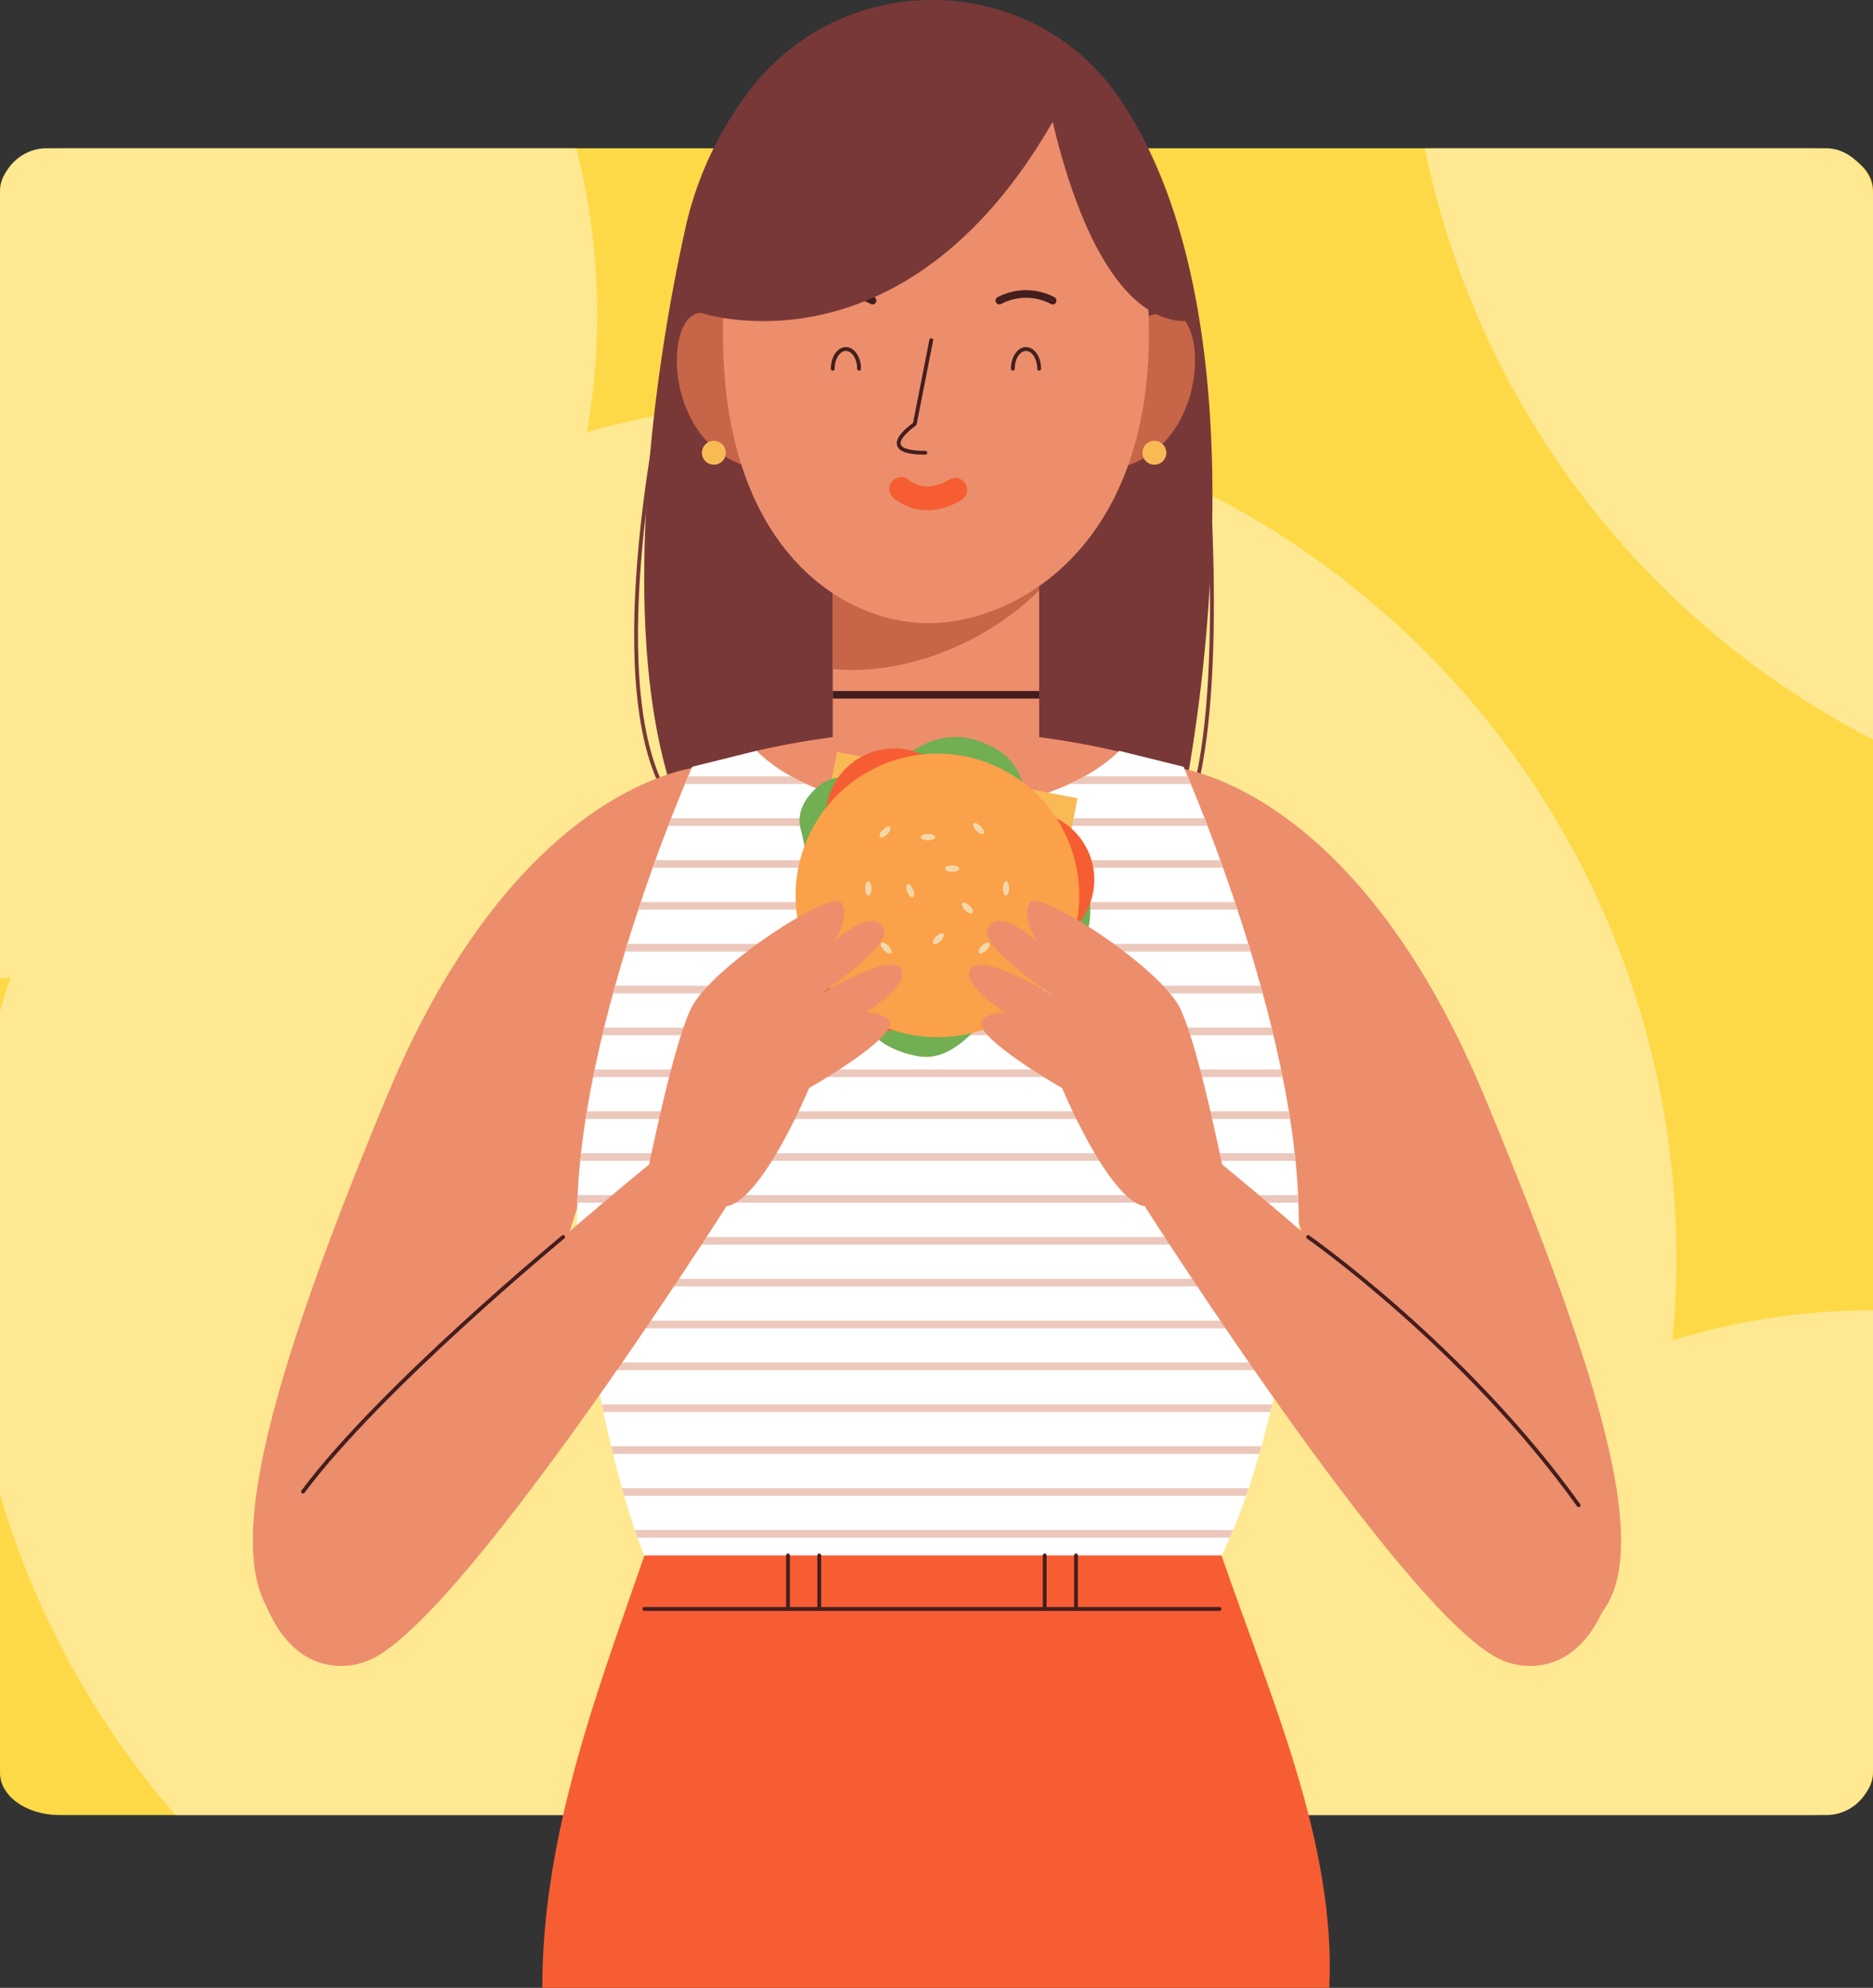 <svg xmlns="http://www.w3.org/2000/svg" xmlns:xlink="http://www.w3.org/1999/xlink" width="400" height="424.448" viewBox="0 0 400 424.448">
  <rect x="0" y="0" width="400" height="424.448" fill="#333333" stroke="none"/>
  <defs>
    <clipPath id="clip-path">
      <rect id="Rectángulo_47377" data-name="Rectángulo 47377" width="400" height="355.896" rx="10" transform="translate(0 0)" fill="#a6bbff"/>
    </clipPath>
    <clipPath id="clip-path-2">
      <rect id="Rectángulo_339027" data-name="Rectángulo 339027" width="292.207" height="424.448" fill="none"/>
    </clipPath>
    <clipPath id="clip-path-3">
      <path id="Trazado_212582" data-name="Trazado 212582" d="M112.111,94.823c-5.391-.361-27.554-2.5-38.72-13.663l-13.746,3.4S30.408,150.541,35.68,192.195s13.77,60.771,13.77,60.771H172.686s10.584-19.117,15.856-60.771S164.579,84.563,164.579,84.563l-13.748-3.4c-11.164,11.164-33.329,13.3-38.72,13.663" transform="translate(-35.044 -81.16)" fill="none"/>
    </clipPath>
  </defs>
  <g id="Grupo_984207" data-name="Grupo 984207" transform="translate(-34.878 31.448)">
    <path id="Trazado_212563" data-name="Trazado 212563" d="M12.658,0H387.341C394.332,0,400,4.044,400,9.033v337.83c0,4.989-5.667,9.033-12.658,9.033H12.658C5.667,355.9,0,351.852,0,346.863V9.033C0,4.044,5.667,0,12.658,0Z" transform="translate(34.878 0.208)" fill="#fed947"/>
    <g id="Enmascarar_grupo_334" data-name="Enmascarar grupo 334" transform="translate(34.878 0.208)" clip-path="url(#clip-path)">
      <path id="Unión_18" data-name="Unión 18" d="M253.429,98.237a142.964,142.964,0,0,0-110.3-51.78C64.083,46.458,0,110.38,0,189.236S64.083,332.019,143.133,332.019A143.022,143.022,0,0,0,257.88,274.593a183.143,183.143,0,0,0,301.524,20.6,143.157,143.157,0,0,0,128.853,80.543c79.049,0,143.132-63.922,143.132-142.779S767.306,90.178,688.257,90.178a142.807,142.807,0,0,0-97.773,38.506A183.086,183.086,0,0,0,253.429,98.237Z" transform="matrix(-0.809, -0.588, 0.588, -0.809, 404.315, 628.343)" fill="#ffe891"/>
      <path id="Unión_136" data-name="Unión 136" d="M253.429,98.237a142.964,142.964,0,0,0-110.3-51.78C64.083,46.458,0,110.38,0,189.236S64.083,332.019,143.133,332.019A143.022,143.022,0,0,0,257.88,274.593a183.143,183.143,0,0,0,301.524,20.6,143.157,143.157,0,0,0,128.853,80.543c79.049,0,143.132-63.922,143.132-142.779S767.306,90.178,688.257,90.178a142.807,142.807,0,0,0-97.773,38.506A183.086,183.086,0,0,0,253.429,98.237Z" transform="matrix(-0.809, -0.588, 0.588, -0.809, 712.315, 355.895)" fill="#ffe891"/>
    </g>
    <g id="Grupo_984216" data-name="Grupo 984216" transform="translate(88.878 -31.448)">
      <g id="Grupo_984209" data-name="Grupo 984209">
        <g id="Grupo_984208" data-name="Grupo 984208" clip-path="url(#clip-path-2)">
          <path id="Trazado_212564" data-name="Trazado 212564" d="M103.672,44.9s5.084,53.5-1.809,79.923" transform="translate(99.349 43.795)" fill="none" stroke="#783838" stroke-linecap="round" stroke-linejoin="round" stroke-width="0.816"/>
          <path id="Trazado_212565" data-name="Trazado 212565" d="M47.338,42.345s-13.294,60.184,0,84.976" transform="translate(40.407 41.3)" fill="none" stroke="#783838" stroke-linecap="round" stroke-linejoin="round" stroke-width="0.816"/>
          <path id="Trazado_212566" data-name="Trazado 212566" d="M143.806,21C125.572-5.758,86.413-7.127,65.911,17.938a74.99,74.99,0,0,0-15.03,31.828c-10.5,47.55-22.3,151.722,37.312,151.722,60.737,0,69.541-32.192,69.541-32.192S177.922,71.07,143.806,21" transform="translate(41.267 0)" fill="#783838"/>
          <path id="Trazado_212567" data-name="Trazado 212567" d="M95.055,40.441A13.764,13.764,0,0,1,107.3,33.824c8.845,0,8.164,33.663-16.332,33.663Z" transform="translate(88.726 32.989)" fill="#c66547"/>
          <path id="Trazado_212568" data-name="Trazado 212568" d="M63.274,40.441a13.764,13.764,0,0,0-12.249-6.617c-8.845,0-8.164,33.663,16.332,33.663Z" transform="translate(44.71 32.989)" fill="#c66547"/>
          <path id="Trazado_212569" data-name="Trazado 212569" d="M84.736,130.352h0a22.04,22.04,0,0,0,22.041-22.041V56.789H62.695v51.522a22.04,22.04,0,0,0,22.041,22.041" transform="translate(61.147 55.387)" fill="#ec8e6c"/>
          <path id="Trazado_212570" data-name="Trazado 212570" d="M62.695,58.937V85.371c1.408.124,2.8.207,4.142.207,12.435,0,28.059-5.3,39.939-16.986V58.937Z" transform="translate(61.147 57.482)" fill="#c66547"/>
          <path id="Trazado_212571" data-name="Trazado 212571" d="M96.314,5.354s45.49-.49,45.49,60.654c0,45.979-28.78,61.839-47.1,61.839s-43.884-15.86-43.884-61.839c0-61.144,45.49-60.654,45.49-60.654" transform="translate(49.569 5.222)" fill="#ec8e6c"/>
          <path id="Trazado_212572" data-name="Trazado 212572" d="M62.695,41.94c0-2.327,1.258-4.213,2.809-4.213s2.811,1.886,2.811,4.213" transform="translate(61.147 36.796)" fill="none" stroke="#441e1e" stroke-linecap="round" stroke-linejoin="round" stroke-width="0.816"/>
          <path id="Trazado_212573" data-name="Trazado 212573" d="M82.166,41.94c0-2.327,1.258-4.213,2.809-4.213s2.809,1.886,2.809,4.213" transform="translate(80.138 36.796)" fill="none" stroke="#441e1e" stroke-linecap="round" stroke-linejoin="round" stroke-width="0.816"/>
          <path id="Trazado_212574" data-name="Trazado 212574" d="M92.088,33.188a12.181,12.181,0,0,0-11.38,0" transform="translate(78.716 30.993)" fill="none" stroke="#441e1e" stroke-linecap="round" stroke-linejoin="round" stroke-width="1.631"/>
          <path id="Trazado_212575" data-name="Trazado 212575" d="M72.617,33.188a12.181,12.181,0,0,0-11.38,0" transform="translate(59.725 30.993)" fill="none" stroke="#441e1e" stroke-linecap="round" stroke-linejoin="round" stroke-width="1.631"/>
          <path id="Trazado_212576" data-name="Trazado 212576" d="M76.786,36.766,73.258,54.68s-9.069,6.135,2.262,6.135" transform="translate(68.099 35.858)" fill="none" stroke="#441e1e" stroke-linecap="round" stroke-linejoin="round" stroke-width="0.816"/>
          <path id="Trazado_212577" data-name="Trazado 212577" d="M70.286,56.5a6.989,6.989,0,0,1-.7-.575,2.538,2.538,0,0,1,3.5-3.676c.359.326,3.457,2.884,8.567-.152a2.538,2.538,0,0,1,2.592,4.363c-7.012,4.166-12.15,1.361-13.958.04" transform="translate(67.109 50.289)" fill="#f65d33"/>
          <path id="Trazado_212578" data-name="Trazado 212578" d="M182.657,99.535c-17.835-20.2-71.267-20.743-71.267-20.743s-53.432.545-71.267,20.743S60.373,314.066,60.373,314.066H160.794s39.7-194.334,21.863-214.531" transform="translate(34.494 76.847)" fill="#ec8e6c"/>
          <path id="Trazado_212579" data-name="Trazado 212579" d="M95.737,82.883s-38.9,2.451-67.2,70.542S-8.2,258.4,8.582,267.988s31.967-5.019,57.859-82.221c19.18-58.5,29.3-102.884,29.3-102.884" transform="translate(0 80.837)" fill="#ec8e6c"/>
          <path id="Trazado_212580" data-name="Trazado 212580" d="M99.239,82.883S138,85.334,166.287,153.425s37.547,104.105,20.766,113.7-32.772-4.152-58.667-81.353c-19.18-58.5-29.148-102.884-29.148-102.884" transform="translate(96.789 80.837)" fill="#ec8e6c"/>
          <path id="Trazado_212581" data-name="Trazado 212581" d="M164.578,84.563l-13.746-3.4c-11.166,11.166-33.331,13.3-38.72,13.663-5.391-.361-27.556-2.5-38.72-13.663l-13.746,3.4S30.409,150.541,35.681,192.195s13.768,60.773,13.768,60.773H172.685s10.584-19.119,15.858-60.773S164.578,84.563,164.578,84.563" transform="translate(34.18 79.157)" fill="#fff"/>
        </g>
      </g>
      <g id="Grupo_984211" data-name="Grupo 984211" transform="translate(69.223 160.317)">
        <g id="Grupo_984210" data-name="Grupo 984210" clip-path="url(#clip-path-3)">
          <line id="Línea_1564" data-name="Línea 1564" x1="177.984" transform="translate(-12.016 6.278)" fill="none" stroke="#ecc8bc" stroke-miterlimit="10" stroke-width="1.631"/>
          <line id="Línea_1565" data-name="Línea 1565" x1="177.984" transform="translate(-12.016 15.218)" fill="none" stroke="#ecc8bc" stroke-miterlimit="10" stroke-width="1.631"/>
          <line id="Línea_1566" data-name="Línea 1566" x1="177.984" transform="translate(-12.016 24.157)" fill="none" stroke="#ecc8bc" stroke-miterlimit="10" stroke-width="1.631"/>
          <line id="Línea_1567" data-name="Línea 1567" x1="177.984" transform="translate(-12.016 33.096)" fill="none" stroke="#ecc8bc" stroke-miterlimit="10" stroke-width="1.631"/>
          <line id="Línea_1568" data-name="Línea 1568" x1="177.984" transform="translate(-12.016 42.036)" fill="none" stroke="#ecc8bc" stroke-miterlimit="10" stroke-width="1.631"/>
          <line id="Línea_1569" data-name="Línea 1569" x1="177.984" transform="translate(-12.016 50.975)" fill="none" stroke="#ecc8bc" stroke-miterlimit="10" stroke-width="1.631"/>
          <line id="Línea_1570" data-name="Línea 1570" x1="177.984" transform="translate(-12.016 59.915)" fill="none" stroke="#ecc8bc" stroke-miterlimit="10" stroke-width="1.631"/>
          <line id="Línea_1571" data-name="Línea 1571" x1="177.984" transform="translate(-12.016 68.854)" fill="none" stroke="#ecc8bc" stroke-miterlimit="10" stroke-width="1.631"/>
          <line id="Línea_1572" data-name="Línea 1572" x1="177.984" transform="translate(-12.016 77.794)" fill="none" stroke="#ecc8bc" stroke-miterlimit="10" stroke-width="1.631"/>
          <line id="Línea_1573" data-name="Línea 1573" x1="177.984" transform="translate(-12.016 86.733)" fill="none" stroke="#ecc8bc" stroke-miterlimit="10" stroke-width="1.631"/>
          <line id="Línea_1574" data-name="Línea 1574" x1="177.984" transform="translate(-12.016 95.673)" fill="none" stroke="#ecc8bc" stroke-miterlimit="10" stroke-width="1.631"/>
          <line id="Línea_1575" data-name="Línea 1575" x1="177.984" transform="translate(-12.016 104.612)" fill="none" stroke="#ecc8bc" stroke-miterlimit="10" stroke-width="1.631"/>
          <line id="Línea_1576" data-name="Línea 1576" x1="177.984" transform="translate(-12.016 113.551)" fill="none" stroke="#ecc8bc" stroke-miterlimit="10" stroke-width="1.631"/>
          <line id="Línea_1577" data-name="Línea 1577" x1="177.984" transform="translate(-12.016 122.491)" fill="none" stroke="#ecc8bc" stroke-miterlimit="10" stroke-width="1.631"/>
          <line id="Línea_1578" data-name="Línea 1578" x1="177.984" transform="translate(-12.016 131.43)" fill="none" stroke="#ecc8bc" stroke-miterlimit="10" stroke-width="1.631"/>
          <line id="Línea_1579" data-name="Línea 1579" x1="177.984" transform="translate(-12.016 140.37)" fill="none" stroke="#ecc8bc" stroke-miterlimit="10" stroke-width="1.631"/>
          <line id="Línea_1580" data-name="Línea 1580" x1="177.984" transform="translate(-12.016 149.309)" fill="none" stroke="#ecc8bc" stroke-miterlimit="10" stroke-width="1.631"/>
          <line id="Línea_1581" data-name="Línea 1581" x1="177.984" transform="translate(-12.016 158.249)" fill="none" stroke="#ecc8bc" stroke-miterlimit="10" stroke-width="1.631"/>
          <line id="Línea_1582" data-name="Línea 1582" x1="177.984" transform="translate(-12.016 167.188)" fill="none" stroke="#ecc8bc" stroke-miterlimit="10" stroke-width="1.631"/>
        </g>
      </g>
      <g id="Grupo_984213" data-name="Grupo 984213">
        <g id="Grupo_984212" data-name="Grupo 984212" clip-path="url(#clip-path-2)">
          <path id="Trazado_212583" data-name="Trazado 212583" d="M176.348,168.137H53.112c-9.723,28.142-21.817,59.2-21.823,92.326H199.371c1.416-30.86-12.429-61.636-23.022-92.326" transform="translate(30.517 163.987)" fill="#f65d33"/>
          <path id="Trazado_212584" data-name="Trazado 212584" d="M23.163,232.158S7.4,238.487.723,215.427c-5.084-17.576,83.408-89.559,83.408-89.559l16.5,8.95s-58.542,92.012-77.466,97.34" transform="translate(0.5 122.761)" fill="#ec8e6c"/>
          <path id="Trazado_212585" data-name="Trazado 212585" d="M173.9,232.158s15.765,6.329,22.44-16.731c5.084-17.576-83.408-89.559-83.408-89.559l-16.5,8.95s58.542,92.012,77.466,97.34" transform="translate(94.055 122.761)" fill="#ec8e6c"/>
          <rect id="Rectángulo_339028" data-name="Rectángulo 339028" width="52.294" height="52.295" transform="matrix(0.189, -0.982, 0.982, 0.189, 114.865, 211.915)" fill="#f9ba55"/>
          <path id="Trazado_212586" data-name="Trazado 212586" d="M60.826,110.4a41.819,41.819,0,0,0-1.481-11.058c-.543-2.112-.32-4.855,2.353-7.795,5.831-6.412,10.835-.956,14.526-3.417s10.9-11.757,22.149-7.245S105.754,94.3,110.4,99.143s11.074,9.355,10.8,17.969-5.74,13.944-12.577,14.491S95.364,149.907,84.29,147.8s-12.845-8.828-19.415-20.842A33.4,33.4,0,0,1,60.826,110.4" transform="translate(57.646 77.697)" fill="#72ae52"/>
          <path id="Trazado_212587" data-name="Trazado 212587" d="M59.659,111.448A14.657,14.657,0,1,0,74.316,96.791a14.657,14.657,0,0,0-14.657,14.657" transform="translate(58.186 94.402)" fill="#f65d33"/>
          <path id="Trazado_212588" data-name="Trazado 212588" d="M61.926,95.559A14.657,14.657,0,1,0,76.583,80.9,14.657,14.657,0,0,0,61.926,95.559" transform="translate(60.397 78.905)" fill="#f65d33"/>
          <path id="Trazado_212589" data-name="Trazado 212589" d="M76.132,102.326A14.657,14.657,0,1,0,90.789,87.669a14.657,14.657,0,0,0-14.657,14.657" transform="translate(74.253 85.505)" fill="#f65d33"/>
          <path id="Trazado_212590" data-name="Trazado 212590" d="M58.682,111.744A30.283,30.283,0,1,0,88.966,81.46a30.284,30.284,0,0,0-30.284,30.284" transform="translate(57.234 79.449)" fill="#faa149"/>
          <path id="Trazado_212591" data-name="Trazado 212591" d="M67.551,96.787c0,.843-.3,1.529-.676,1.529s-.674-.685-.674-1.529.3-1.529.674-1.529.676.685.676,1.529" transform="translate(64.568 92.907)" fill="#f4d7a9"/>
          <path id="Trazado_212592" data-name="Trazado 212592" d="M73.739,91.5c-.843,0-1.529-.3-1.529-.676s.685-.674,1.529-.674,1.529.3,1.529.674-.685.676-1.529.676" transform="translate(70.428 87.928)" fill="#f4d7a9"/>
          <path id="Trazado_212593" data-name="Trazado 212593" d="M76.355,94.9c-.843,0-1.529-.3-1.529-.676s.685-.674,1.529-.674,1.529.3,1.529.674-.685.676-1.529.676" transform="translate(72.979 91.24)" fill="#f4d7a9"/>
          <path id="Trazado_212594" data-name="Trazado 212594" d="M75.173,102.536c-.6.6-1.294.867-1.559.6s.008-.96.6-1.557,1.294-.867,1.557-.6-.006.962-.6,1.559" transform="translate(71.7 98.387)" fill="#f4d7a9"/>
          <path id="Trazado_212595" data-name="Trazado 212595" d="M70.855,97.251c-.306-.786-.275-1.533.073-1.669s.877.393,1.185,1.179.273,1.533-.075,1.669-.877-.393-1.183-1.179" transform="translate(68.901 93.203)" fill="#f4d7a9"/>
          <path id="Trazado_212596" data-name="Trazado 212596" d="M77.366,99.211c-.6-.6-.867-1.294-.6-1.559s.962.008,1.559.6.867,1.294.6,1.559-.962-.008-1.559-.6" transform="translate(74.769 95.144)" fill="#f4d7a9"/>
          <path id="Trazado_212597" data-name="Trazado 212597" d="M78.565,90.618c-.6-.6-.867-1.294-.6-1.559s.96.008,1.557.6.867,1.294.6,1.557-.962-.006-1.559-.6" transform="translate(75.939 86.763)" fill="#f4d7a9"/>
          <path id="Trazado_212598" data-name="Trazado 212598" d="M68.575,103.535c-.6-.6-.869-1.294-.6-1.559s.96.008,1.555.6.867,1.294.6,1.559-.962-.008-1.557-.6" transform="translate(66.195 99.361)" fill="#f4d7a9"/>
          <path id="Trazado_212599" data-name="Trazado 212599" d="M79.164,102.581c.6-.6,1.294-.867,1.559-.6s-.008.96-.6,1.557-1.294.867-1.557.6.006-.962.6-1.559" transform="translate(76.523 99.362)" fill="#f4d7a9"/>
          <path id="Trazado_212600" data-name="Trazado 212600" d="M68.45,90.046c.6-.6,1.294-.867,1.559-.6S70,90.4,69.4,91s-1.294.867-1.557.6.006-.962.6-1.559" transform="translate(66.073 87.136)" fill="#f4d7a9"/>
          <path id="Trazado_212601" data-name="Trazado 212601" d="M81.084,96.787c0-.843.3-1.529.676-1.529s.674.685.674,1.529-.3,1.529-.674,1.529-.676-.685-.676-1.529" transform="translate(79.083 92.907)" fill="#f4d7a9"/>
          <path id="Trazado_212602" data-name="Trazado 212602" d="M42.337,158.585s5.679-29.347,9.914-38.195S82.229,94.9,84.318,97.727s-1.444,8.3-1.444,8.3,8.225-7.67,10.566-2.669C95.2,107.126,79.5,117.524,79.5,117.524s14.8-9.085,17.468-5.833-7.368,9.484-7.368,9.484,4.166.049,5.09,1.89C96.419,126.513,77.5,137.33,77.5,137.33s-9.908,23.9-17.661,25.245-17.5-3.99-17.5-3.99" transform="translate(41.292 95.003)" fill="#ec8e6c"/>
          <path id="Trazado_212603" data-name="Trazado 212603" d="M132.49,158.585s-5.679-29.347-9.916-38.195S92.6,94.9,90.509,97.727s1.444,8.3,1.444,8.3-8.225-7.67-10.566-2.669c-1.762,3.765,13.944,14.163,13.944,14.163s-14.8-9.085-17.468-5.833,7.368,9.484,7.368,9.484-4.166.049-5.09,1.89c-1.732,3.449,17.187,14.266,17.187,14.266s9.908,23.9,17.661,25.245,17.5-3.99,17.5-3.99" transform="translate(75.501 95.003)" fill="#ec8e6c"/>
          <path id="Trazado_212604" data-name="Trazado 212604" d="M48.467,64.812s43.186,14.683,75.068-40.794c6.935,29.227,17.444,42.552,28.292,42.552-4.6-23.564-16.7-64.52-54.211-64.52S54.705,38.587,48.467,64.812" transform="translate(47.271 1.999)" fill="#783838"/>
          <line id="Línea_1583" data-name="Línea 1583" x2="122.811" transform="translate(83.628 343.548)" fill="none" stroke="#441e1e" stroke-linecap="round" stroke-linejoin="round" stroke-width="0.816"/>
          <line id="Línea_1584" data-name="Línea 1584" y2="11.425" transform="translate(114.281 332.123)" fill="none" stroke="#441e1e" stroke-linecap="round" stroke-linejoin="round" stroke-width="0.816"/>
          <line id="Línea_1585" data-name="Línea 1585" y2="11.425" transform="translate(120.959 332.123)" fill="none" stroke="#441e1e" stroke-linecap="round" stroke-linejoin="round" stroke-width="0.816"/>
          <line id="Línea_1586" data-name="Línea 1586" y2="11.425" transform="translate(169.109 332.123)" fill="none" stroke="#441e1e" stroke-linecap="round" stroke-linejoin="round" stroke-width="0.816"/>
          <line id="Línea_1587" data-name="Línea 1587" y2="11.425" transform="translate(175.787 332.123)" fill="none" stroke="#441e1e" stroke-linecap="round" stroke-linejoin="round" stroke-width="0.816"/>
          <path id="Trazado_212605" data-name="Trazado 212605" d="M114.085,133.712s33.5,23.4,57.782,57.278" transform="translate(111.269 130.411)" fill="none" stroke="#441e1e" stroke-linecap="round" stroke-linejoin="round" stroke-width="0.816"/>
          <path id="Trazado_212606" data-name="Trazado 212606" d="M60.97,133.712s-39.234,32.4-55.542,54.371" transform="translate(5.294 130.411)" fill="none" stroke="#441e1e" stroke-linecap="round" stroke-linejoin="round" stroke-width="0.816"/>
          <path id="Trazado_212607" data-name="Trazado 212607" d="M48.55,50.2A2.549,2.549,0,1,0,51.1,47.65,2.55,2.55,0,0,0,48.55,50.2" transform="translate(47.352 46.474)" fill="#f9ba55"/>
          <path id="Trazado_212608" data-name="Trazado 212608" d="M96.177,50.2a2.549,2.549,0,1,0,2.55-2.548,2.55,2.55,0,0,0-2.55,2.548" transform="translate(93.803 46.474)" fill="#f9ba55"/>
          <line id="Línea_1588" data-name="Línea 1588" x2="44.081" transform="translate(123.842 148.352)" fill="none" stroke="#441e1e" stroke-linejoin="round" stroke-width="1.631"/>
        </g>
      </g>
    </g>
  </g>
</svg>
